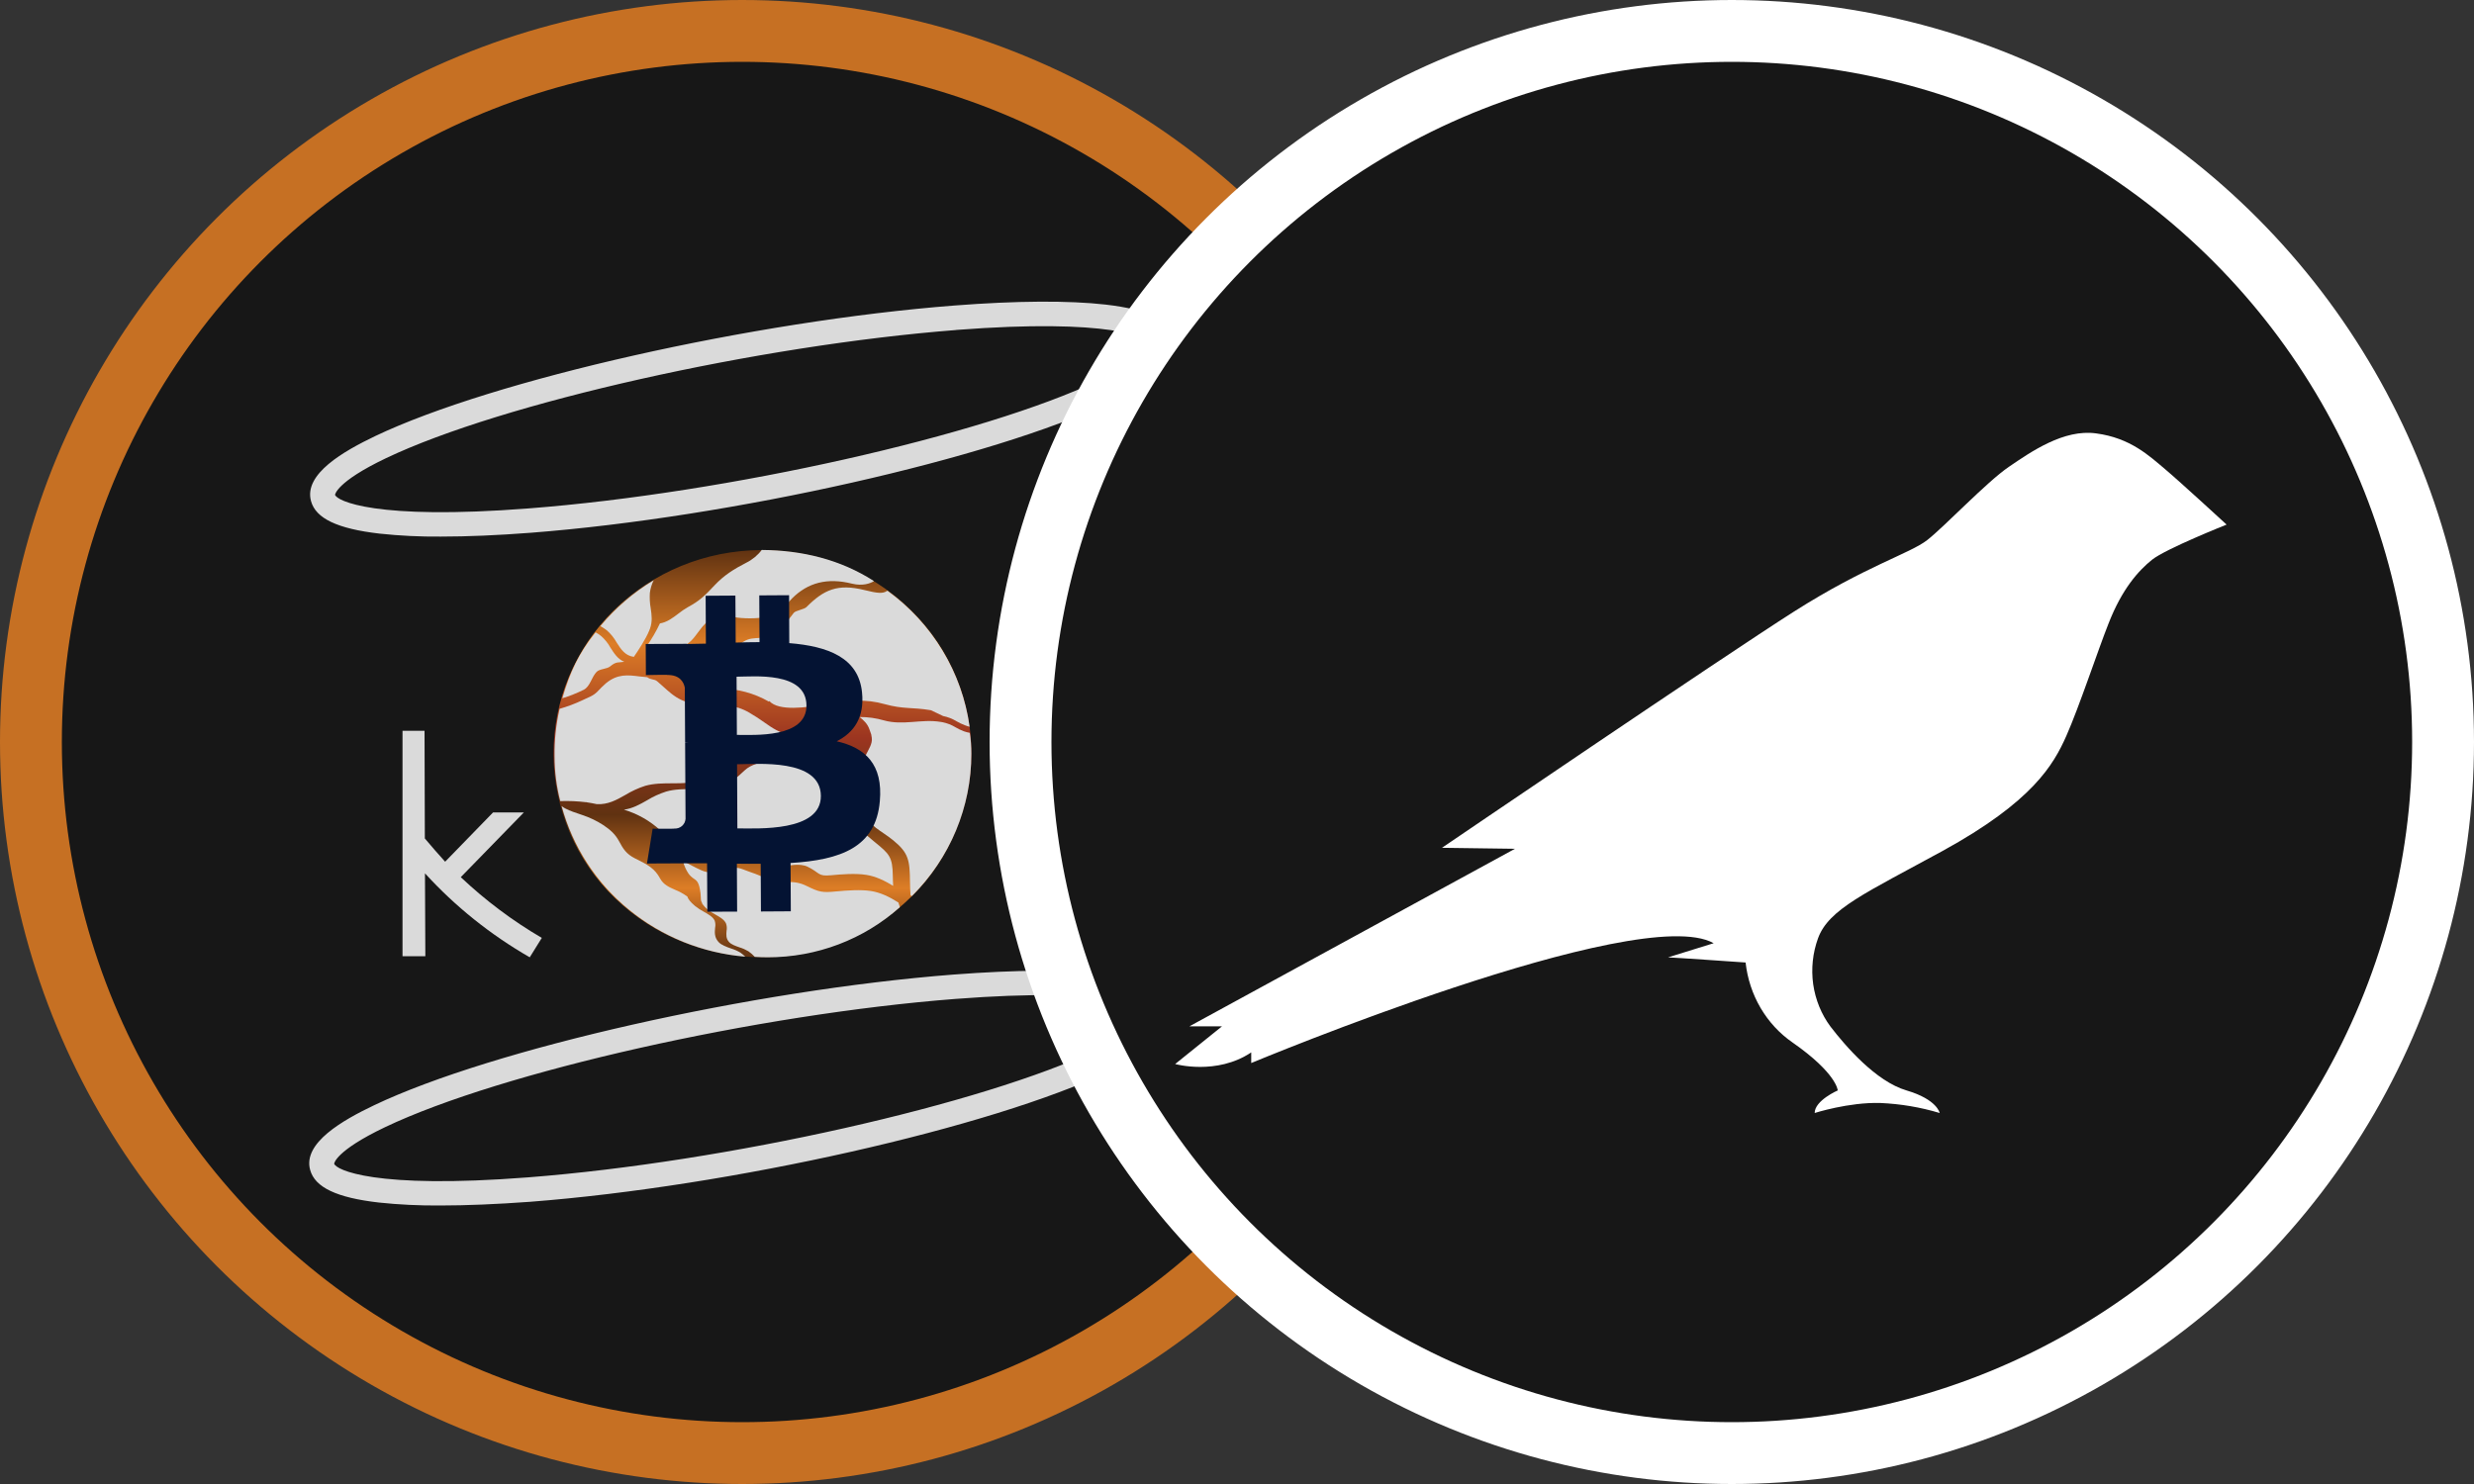 <svg width="40" height="24" viewBox="0 0 40 24" fill="none" xmlns="http://www.w3.org/2000/svg">
<rect x="0" y="0" width="40" height="24" fill="#333333" stroke="none"/>
<g clip-path="url(#clip0_121_33)">
<circle cx="12" cy="12" r="11.5" fill="#171717" stroke="#C67023"/>
<path d="M7.126 8.678C6.796 8.681 6.466 8.665 6.138 8.63C5.458 8.552 5.105 8.385 5.029 8.105C4.906 7.665 5.561 7.295 6.065 7.053C7.981 6.14 12.182 5.193 15.431 4.941C16.436 4.863 17.28 4.858 17.876 4.926C18.556 5.005 18.909 5.171 18.985 5.452C19.108 5.892 18.453 6.262 17.949 6.503C16.034 7.416 11.832 8.364 8.583 8.616C8.048 8.657 7.558 8.678 7.126 8.678ZM15.447 5.14L15.462 5.337C12.255 5.586 8.118 6.515 6.241 7.41C5.434 7.795 5.417 8.002 5.417 8.002C5.444 8.098 6.056 8.416 8.551 8.222C11.759 7.974 15.896 7.044 17.773 6.148C18.58 5.764 18.597 5.559 18.596 5.557C18.57 5.461 17.959 5.143 15.462 5.336L15.447 5.14ZM7.112 19.496C6.782 19.498 6.453 19.483 6.125 19.448C5.445 19.37 5.092 19.203 5.015 18.922C4.891 18.484 5.546 18.114 6.05 17.874C7.966 16.961 12.168 16.013 15.417 15.761C16.422 15.684 17.266 15.679 17.861 15.747C18.541 15.825 18.894 15.992 18.972 16.273C19.095 16.712 18.44 17.082 17.937 17.324C16.021 18.237 11.819 19.185 8.57 19.436C8.033 19.475 7.543 19.496 7.112 19.496ZM15.448 16.155C12.241 16.403 8.104 17.334 6.226 18.229C5.419 18.614 5.402 18.819 5.403 18.82C5.43 18.916 6.04 19.235 8.537 19.041C11.744 18.792 15.881 17.862 17.759 16.967C18.566 16.582 18.583 16.376 18.582 16.376C18.555 16.28 17.945 15.962 15.448 16.155ZM7.45 14.186C7.847 14.561 8.286 14.891 8.76 15.168L8.565 15.482C7.932 15.118 7.36 14.66 6.871 14.124L6.877 15.465H6.508V11.819H6.864L6.869 13.56C6.979 13.689 7.088 13.818 7.197 13.936L7.972 13.139H8.47L7.45 14.186Z" fill="#DADADA"/>
<path d="M14.694 9.837C14.066 9.232 13.219 8.894 12.338 8.896H12.302C11.409 8.9 10.553 9.251 9.925 9.872C9.296 10.492 8.945 11.331 8.95 12.205C8.954 13.078 9.313 13.914 9.948 14.528C10.583 15.143 11.442 15.485 12.336 15.481H12.369C13.036 15.475 13.685 15.275 14.236 14.908C14.786 14.541 15.213 14.023 15.462 13.418C15.711 12.814 15.771 12.151 15.634 11.514C15.497 10.876 15.17 10.293 14.694 9.837Z" fill="url(#paint0_linear_121_33)"/>
<path d="M13.774 9.439C13.38 9.34 13.062 9.42 12.805 9.679C12.773 9.712 12.743 9.747 12.715 9.783C12.648 9.866 12.591 9.938 12.46 9.967C12.284 10.002 12.104 10.009 11.926 9.989C11.875 9.981 11.832 9.972 11.795 9.964C11.66 9.934 11.582 9.916 11.423 10.064C11.373 10.114 11.328 10.167 11.288 10.224C11.218 10.319 11.151 10.409 11.041 10.45C10.991 10.468 10.938 10.479 10.884 10.483L10.87 10.476L10.866 10.483C10.789 10.485 10.712 10.48 10.636 10.469C10.575 10.46 10.514 10.455 10.454 10.453C10.536 10.336 10.609 10.211 10.67 10.082C10.781 10.065 10.876 9.994 10.968 9.924C11.016 9.885 11.068 9.85 11.122 9.819C11.306 9.72 11.395 9.636 11.554 9.465C11.706 9.303 11.868 9.202 12.065 9.101C12.164 9.052 12.25 8.981 12.316 8.894C12.973 8.899 13.589 9.049 14.131 9.398C14.074 9.434 13.951 9.482 13.774 9.439Z" fill="#DADADA"/>
<path d="M15.601 11.729C15.554 11.711 15.509 11.69 15.466 11.665C15.399 11.624 15.325 11.595 15.248 11.58L15.051 11.486C14.741 11.434 14.614 11.473 14.301 11.387C14.156 11.346 14.005 11.327 13.854 11.333L13.846 11.327L13.84 11.334C13.733 11.338 13.625 11.353 13.504 11.37L13.421 11.381C13.388 11.386 13.35 11.391 13.307 11.398C13.04 11.439 12.594 11.508 12.439 11.338L12.43 11.346C12.193 11.21 11.922 11.137 11.646 11.137C11.217 11.137 11.082 11.024 10.837 10.818C10.795 10.783 10.749 10.744 10.698 10.703H10.765C10.877 10.741 10.994 10.761 11.112 10.761C11.134 10.761 11.157 10.76 11.179 10.758C11.24 10.752 11.297 10.725 11.341 10.682C11.36 10.665 11.381 10.65 11.402 10.636C11.449 10.609 11.504 10.596 11.559 10.599C11.583 10.599 11.608 10.597 11.635 10.594C11.752 10.579 11.834 10.516 11.913 10.454C11.987 10.397 12.056 10.342 12.151 10.328C12.174 10.324 12.198 10.322 12.223 10.32C12.286 10.321 12.348 10.306 12.403 10.277C12.433 10.259 12.461 10.237 12.485 10.212C12.514 10.18 12.549 10.154 12.588 10.136C12.712 10.095 12.767 9.994 12.834 9.911C12.864 9.874 13.002 9.855 13.039 9.818C13.319 9.536 13.544 9.436 13.973 9.542C14.191 9.596 14.275 9.605 14.348 9.553C14.709 9.815 15.012 10.145 15.24 10.523C15.468 10.9 15.617 11.319 15.677 11.754C15.651 11.747 15.626 11.739 15.601 11.729ZM11.337 14.575C11.332 14.555 11.331 14.534 11.331 14.513C11.33 14.465 11.324 14.417 11.314 14.369C11.291 14.259 11.259 14.238 11.218 14.21C11.184 14.188 11.154 14.16 11.131 14.127C11.091 14.067 11.061 14 11.043 13.93L11.04 13.921C11.07 13.939 11.101 13.956 11.132 13.971C11.147 13.978 11.165 13.989 11.189 14.001C11.276 14.046 11.396 14.11 11.458 14.105C11.51 14.098 11.557 14.072 11.59 14.031C11.619 14.004 11.71 14.056 11.749 14.049C11.82 14.037 11.903 14.016 12.011 14.059C12.056 14.077 12.096 14.092 12.126 14.102C12.182 14.119 12.239 14.143 12.293 14.165C12.384 14.207 12.48 14.238 12.578 14.256C12.633 14.264 12.688 14.267 12.743 14.266C12.846 14.26 12.948 14.281 13.039 14.327C13.249 14.43 13.295 14.438 13.525 14.416C13.697 14.4 13.916 14.384 14.083 14.41C14.241 14.435 14.386 14.507 14.527 14.597C14.527 14.611 14.548 14.657 14.549 14.671C13.966 15.194 13.203 15.483 12.411 15.482C12.342 15.482 12.273 15.479 12.204 15.475C12.173 15.442 12.139 15.412 12.101 15.385C12.057 15.359 12.009 15.337 11.959 15.322C11.894 15.299 11.825 15.276 11.788 15.235C11.736 15.179 11.742 15.116 11.747 15.055C11.755 15.013 11.752 14.971 11.737 14.931C11.706 14.869 11.638 14.831 11.566 14.79C11.524 14.768 11.484 14.742 11.446 14.712C11.409 14.684 11.377 14.649 11.351 14.61C11.354 14.6 11.337 14.575 11.337 14.575ZM10.507 9.589C10.502 9.673 10.506 9.757 10.521 9.839C10.537 9.949 10.551 10.052 10.508 10.17L10.504 10.182H10.5V10.191C10.444 10.332 10.311 10.532 10.248 10.623C10.106 10.604 10.04 10.501 9.97 10.391C9.928 10.316 9.874 10.249 9.809 10.192C9.777 10.168 9.743 10.146 9.708 10.126C9.949 9.833 10.241 9.582 10.569 9.384C10.537 9.448 10.516 9.518 10.507 9.589Z" fill="#DADADA"/>
<path d="M14.722 14.478C14.717 14.412 14.714 14.344 14.713 14.274C14.71 13.913 14.692 13.795 14.444 13.592C14.254 13.434 14.034 13.357 13.964 13.123C13.925 12.993 13.924 12.827 13.923 12.654C13.923 12.577 13.923 12.5 13.918 12.424C13.937 12.349 13.964 12.277 14 12.209C14.042 12.121 14.109 12.029 14.095 11.932C14.083 11.851 14.095 11.909 14.059 11.801C14.027 11.705 13.968 11.652 13.898 11.596C14.03 11.595 14.163 11.613 14.29 11.65C14.604 11.738 14.898 11.623 15.209 11.675L15.24 11.68C15.313 11.695 15.383 11.722 15.447 11.761C15.491 11.787 15.537 11.809 15.585 11.827C15.616 11.838 15.648 11.846 15.68 11.852C15.697 11.963 15.705 12.076 15.705 12.189C15.706 13.05 15.361 13.877 14.743 14.492L14.722 14.478ZM9.334 13.153C9.364 13.163 9.392 13.172 9.418 13.182C9.535 13.221 9.647 13.274 9.75 13.341C9.86 13.414 9.945 13.486 10.008 13.603C10.075 13.729 10.125 13.809 10.26 13.879L10.301 13.899C10.469 13.984 10.587 14.045 10.674 14.21C10.727 14.308 10.823 14.35 10.915 14.39C10.966 14.41 11.014 14.434 11.06 14.463L11.078 14.476L11.112 14.497C11.126 14.542 11.159 14.585 11.24 14.654C11.284 14.688 11.33 14.719 11.38 14.745C11.454 14.787 11.524 14.827 11.554 14.886C11.567 14.924 11.57 14.964 11.562 15.004C11.555 15.076 11.548 15.158 11.617 15.234C11.665 15.286 11.745 15.313 11.822 15.34C11.874 15.356 11.924 15.378 11.971 15.406C11.999 15.426 12.025 15.448 12.05 15.472C11.359 15.414 10.703 15.149 10.171 14.713C9.639 14.278 9.258 13.692 9.08 13.037C9.149 13.09 9.247 13.124 9.334 13.153ZM9.871 10.476C9.929 10.567 9.988 10.659 10.093 10.703C9.997 10.719 9.966 10.693 9.865 10.777C9.811 10.822 9.695 10.815 9.646 10.866C9.563 10.951 9.543 11.101 9.438 11.155C9.327 11.21 9.211 11.256 9.092 11.293C9.213 10.873 9.361 10.56 9.63 10.227C9.662 10.244 9.692 10.264 9.72 10.287C9.781 10.341 9.832 10.405 9.871 10.476Z" fill="#DADADA"/>
<path d="M14.132 13.609L14.154 13.627C14.373 13.807 14.432 13.855 14.435 14.166C14.435 14.221 14.438 14.274 14.441 14.327C14.304 14.243 14.161 14.173 14.007 14.149C13.835 14.122 13.614 14.138 13.439 14.155C13.216 14.176 13.264 14.118 13.059 14.018C12.928 13.954 12.754 14.005 12.661 14.004C12.608 14.005 12.554 14.002 12.501 13.995C12.405 13.976 12.312 13.947 12.224 13.906C12.169 13.884 12.193 13.838 12.135 13.82C12.106 13.812 11.986 13.818 11.941 13.8C11.823 13.754 11.677 13.696 11.596 13.71C11.552 13.721 11.513 13.745 11.484 13.779C11.457 13.814 11.417 13.838 11.373 13.845C11.322 13.848 11.203 13.786 11.124 13.744C11.101 13.732 11.081 13.721 11.066 13.714C11.023 13.693 10.982 13.67 10.943 13.644C10.943 13.641 10.943 13.638 10.941 13.635L10.934 13.637C10.842 13.573 10.754 13.502 10.672 13.425C10.506 13.273 10.306 13.16 10.088 13.094C10.225 13.076 10.34 13.012 10.458 12.945C10.556 12.884 10.662 12.836 10.772 12.801C10.906 12.762 11.06 12.761 11.209 12.761C11.366 12.761 11.529 12.759 11.671 12.713C11.819 12.665 11.93 12.561 12.038 12.46C12.152 12.354 12.293 12.337 12.453 12.296C12.58 12.263 12.742 12.158 12.938 12.146C13.182 12.132 13.433 12.117 13.593 12.057C13.684 12.17 13.711 12.329 13.72 12.499V12.501C13.723 12.569 13.724 12.639 13.725 12.708C13.725 12.868 13.726 13.019 13.762 13.139C13.828 13.359 13.962 13.47 14.132 13.609ZM9.058 12.956C8.997 12.719 8.966 12.475 8.966 12.23C8.962 11.972 8.99 11.715 9.048 11.463C9.171 11.428 9.291 11.383 9.407 11.329C9.508 11.278 9.585 11.261 9.662 11.182C9.704 11.136 9.749 11.092 9.797 11.05C9.984 10.895 10.155 10.916 10.334 10.939C10.377 10.944 10.421 10.949 10.465 10.952C10.525 10.999 10.578 10.978 10.625 11.018C10.844 11.202 10.975 11.39 11.374 11.39C11.664 11.39 11.89 11.393 12.118 11.527C12.124 11.531 12.131 11.535 12.137 11.539C12.197 11.574 12.257 11.613 12.319 11.656L12.358 11.683C12.486 11.773 12.607 11.857 12.775 11.884C12.832 11.892 12.89 11.894 12.948 11.891C13.058 11.889 13.154 11.887 13.238 11.971C13.084 12.024 12.84 12.04 12.605 12.054C12.407 12.065 12.22 12.077 12.09 12.11C11.921 12.154 11.8 12.267 11.683 12.376C11.573 12.479 11.47 12.576 11.329 12.621C11.188 12.667 11.032 12.667 10.877 12.668C10.723 12.668 10.571 12.669 10.431 12.709C10.319 12.745 10.211 12.795 10.111 12.856C9.967 12.938 9.828 13.015 9.648 13.005C9.596 12.993 9.543 12.984 9.49 12.976L9.476 12.972V12.974C9.337 12.957 9.197 12.951 9.058 12.956Z" fill="#DADADA"/>
<path d="M13.937 11.194C13.879 10.635 13.385 10.451 12.761 10.401L12.758 9.626L12.276 9.629L12.28 10.385C12.153 10.385 12.023 10.388 11.895 10.392L11.89 9.632L11.409 9.635L11.413 10.409C11.308 10.412 11.206 10.414 11.106 10.415V10.412L10.44 10.415L10.443 10.918C10.443 10.918 10.799 10.91 10.793 10.916C10.989 10.916 11.053 11.026 11.072 11.121L11.077 12.004C11.094 12.004 11.111 12.005 11.128 12.007H11.077L11.084 13.243C11.082 13.265 11.076 13.286 11.067 13.306C11.057 13.325 11.043 13.343 11.027 13.358C11.01 13.372 10.99 13.384 10.969 13.391C10.948 13.398 10.925 13.401 10.903 13.4C10.909 13.405 10.552 13.402 10.552 13.402L10.46 13.965L11.088 13.962H11.432L11.436 14.745L11.918 14.743L11.914 13.968C12.046 13.97 12.174 13.97 12.299 13.969L12.303 14.741L12.786 14.738L12.782 13.957C13.592 13.907 14.16 13.704 14.225 12.96C14.279 12.36 13.99 12.094 13.528 11.988C13.807 11.848 13.98 11.602 13.937 11.194ZM13.272 12.872C13.275 13.457 12.249 13.397 11.922 13.397L11.917 12.36C12.243 12.359 13.268 12.261 13.272 12.872ZM13.039 11.409C13.042 11.942 12.186 11.884 11.914 11.885L11.909 10.944C12.181 10.943 13.036 10.854 13.039 11.409Z" fill="#041333"/>
</g>
<g clip-path="url(#clip1_121_33)">
<circle cx="28" cy="12" r="11.5" fill="#171717" stroke="white"/>
<path d="M35.006 7.588C34.751 7.374 34.446 7.082 33.89 7.009C33.368 6.936 32.837 7.306 32.478 7.551C32.119 7.796 31.44 8.515 31.16 8.734C30.879 8.953 30.161 9.156 29.005 9.891C27.849 10.626 23.314 13.711 23.314 13.711L24.494 13.727L19.231 16.598H19.758L19 17.208C19 17.208 19.669 17.395 20.23 17.02V17.192C20.23 17.192 26.497 14.576 27.707 15.254L26.969 15.483C27.033 15.483 28.223 15.566 28.223 15.566C28.252 15.828 28.335 16.079 28.466 16.302C28.597 16.525 28.773 16.715 28.981 16.859C29.699 17.359 29.713 17.635 29.713 17.635C29.713 17.635 29.34 17.797 29.34 18C29.34 18 29.891 17.823 30.402 17.838C30.727 17.852 31.049 17.906 31.361 18C31.361 18 31.322 17.781 30.825 17.635C30.328 17.489 29.837 16.916 29.596 16.603C29.448 16.404 29.352 16.168 29.316 15.918C29.281 15.667 29.308 15.412 29.394 15.175C29.566 14.701 30.166 14.441 31.406 13.763C32.867 12.961 33.201 12.367 33.408 11.903C33.614 11.439 33.919 10.517 34.091 10.084C34.308 9.526 34.574 9.229 34.795 9.052C35.016 8.875 36 8.484 36 8.484C36 8.484 35.247 7.791 35.006 7.588Z" fill="white"/>
</g>
<defs>
<linearGradient id="paint0_linear_121_33" x1="12.336" y1="15.482" x2="12.336" y2="8.896" gradientUnits="userSpaceOnUse">
<stop stop-color="#603211"/>
<stop offset="0.17" stop-color="#DD7D26"/>
<stop offset="0.35" stop-color="#603211"/>
<stop offset="0.54" stop-color="#9C3520"/>
<stop offset="0.77" stop-color="#DD7D26"/>
<stop offset="1" stop-color="#603211"/>
</linearGradient>
<clipPath id="clip0_121_33">
<rect width="24" height="24" fill="white"/>
</clipPath>
<clipPath id="clip1_121_33">
<rect width="24" height="24" fill="white" transform="translate(16)"/>
</clipPath>
</defs>
</svg>

